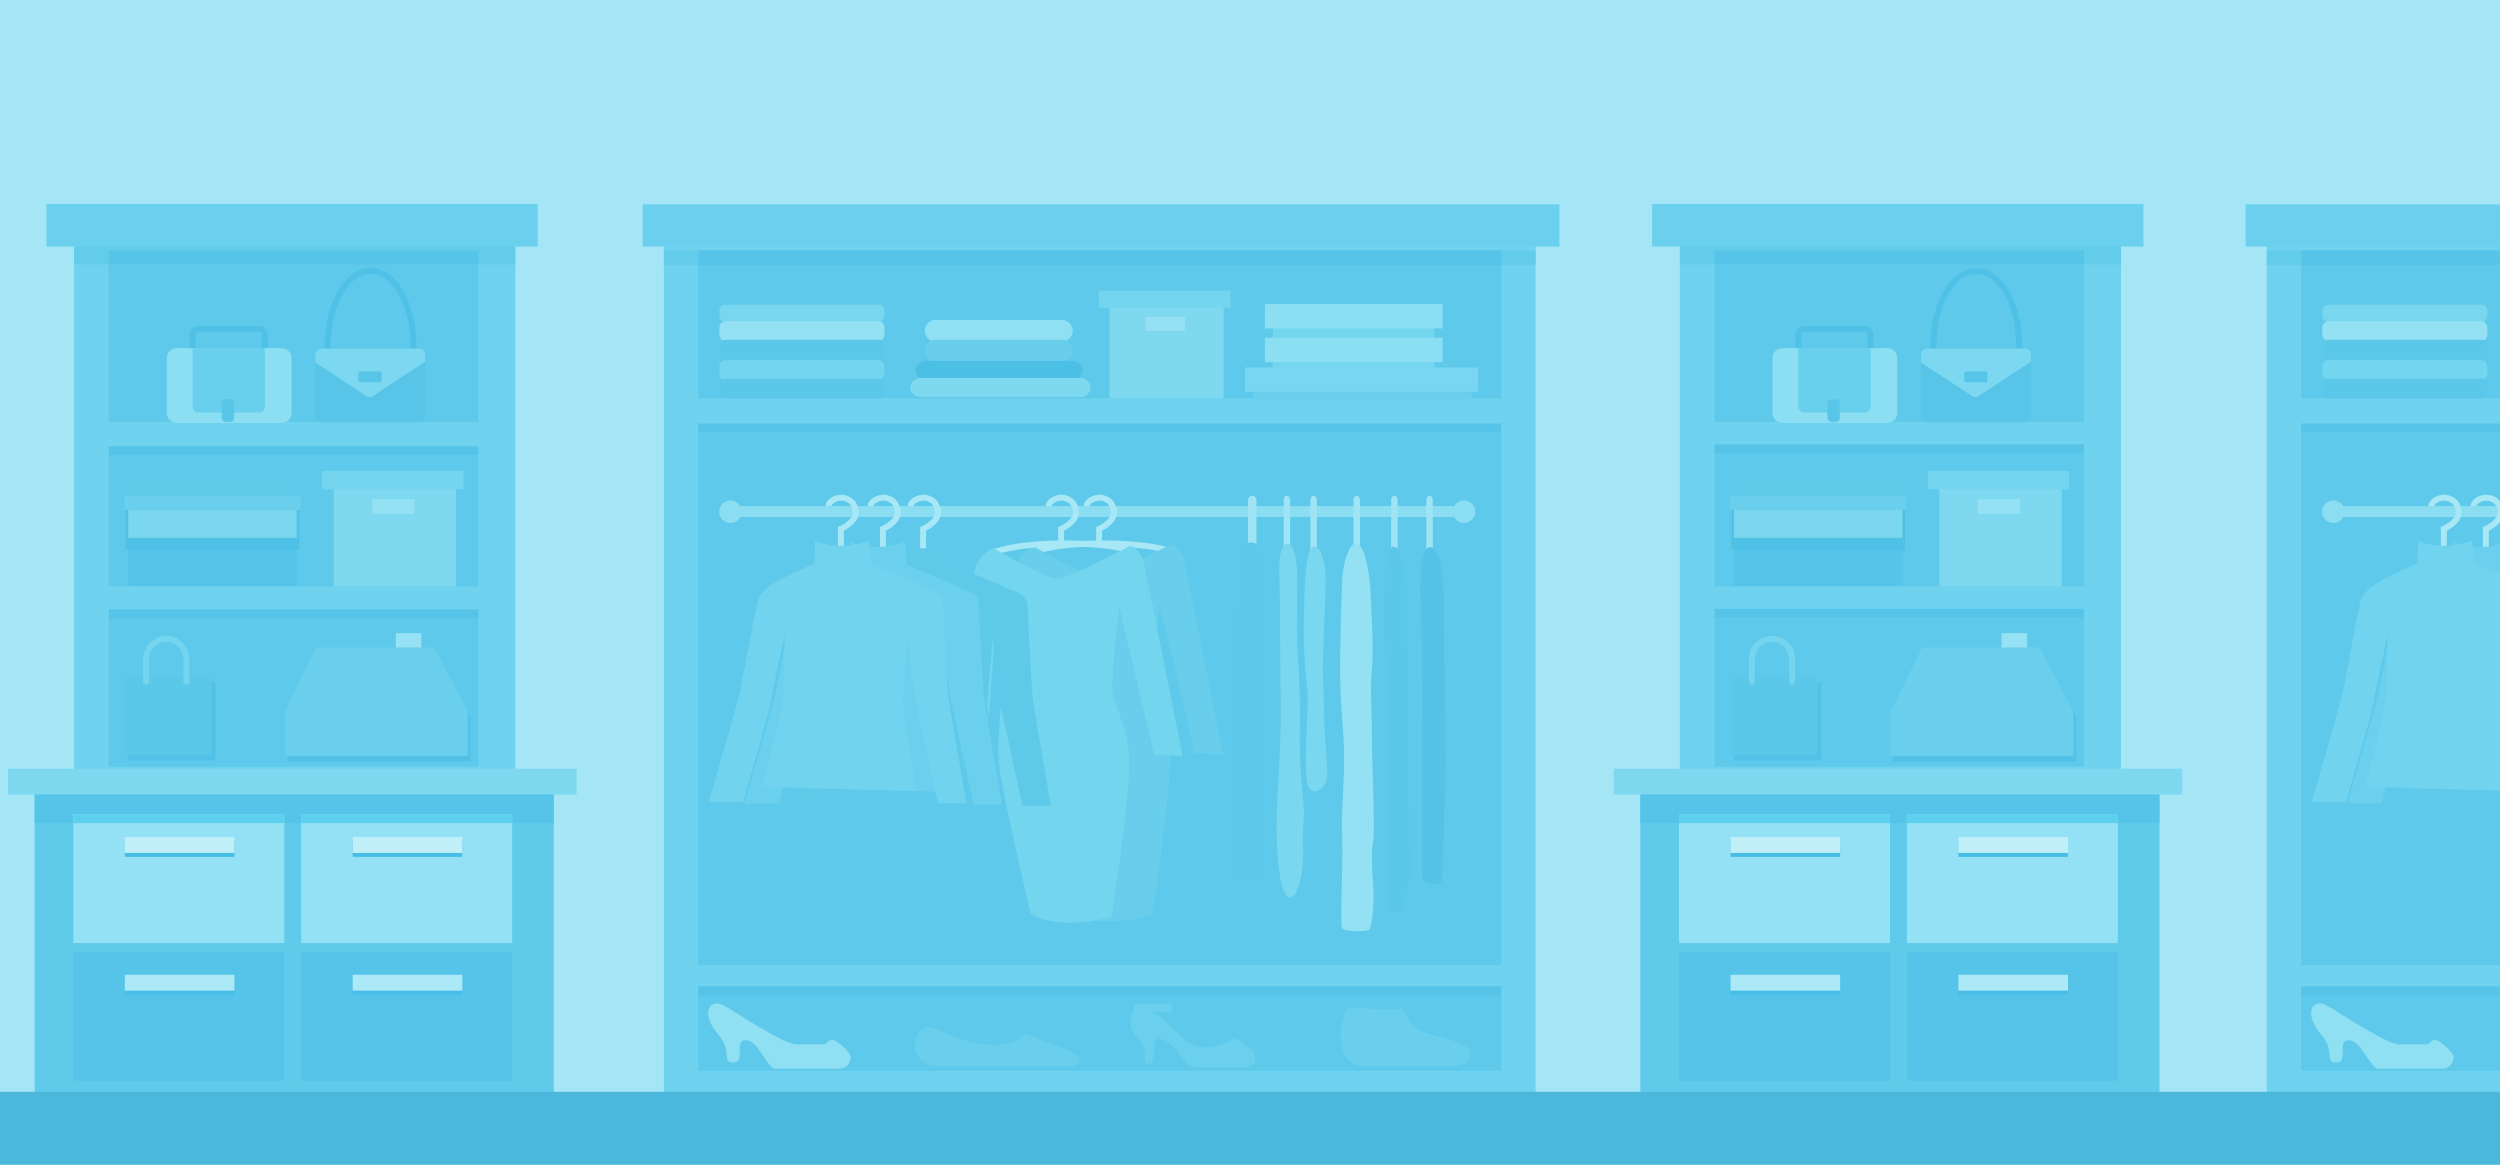 <?xml version="1.0" encoding="utf-8"?>
<!-- Generator: Adobe Illustrator 16.0.0, SVG Export Plug-In . SVG Version: 6.00 Build 0)  -->
<!DOCTYPE svg PUBLIC "-//W3C//DTD SVG 1.1//EN" "http://www.w3.org/Graphics/SVG/1.1/DTD/svg11.dtd">
<svg version="1.1" id="Layer_1" xmlns="http://www.w3.org/2000/svg" xmlns:xlink="http://www.w3.org/1999/xlink" x="0px" y="0px"
	 width="1261.842px" height="587.926px" viewBox="0 0 1261.842 587.926" enable-background="new 0 0 1261.842 587.926"
	 xml:space="preserve">
<rect y="-0.007" fill="#A4E6F6" width="1262.232" height="566.548"/>
<g>
	<rect x="335.088" y="120.463" fill="#6FD2EE" width="439.999" height="436.666"/>
	<rect x="335.088" y="126.464" fill="#63CCEB" width="439.999" height="7.333"/>
	<rect x="352.421" y="214.464" fill="#5EC9EA" width="405.333" height="272.666"/>
	<rect x="352.421" y="126.464" fill="#5EC9EA" width="405.333" height="74.666"/>
	<rect x="352.421" y="126.464" fill="#56C4E8" width="405.333" height="7.333"/>
	<rect x="352.421" y="213.734" fill="#56C4E8" width="405.333" height="4.125"/>
	<rect x="352.421" y="497.797" fill="#5EC9EA" width="405.333" height="42.666"/>
	<rect x="352.421" y="497.942" fill="#56C4E8" width="405.333" height="5.041"/>
	<path fill="#8BDDF2" d="M738.921,252.588c-2.117,0-3.96,1.16-4.939,2.875H373.616c-0.979-1.716-2.823-2.875-4.94-2.875
		c-3.141,0-5.688,2.547-5.688,5.688c0,3.142,2.547,5.688,5.688,5.688c2.169,0,4.054-1.215,5.014-3.001h360.219
		c0.96,1.786,2.844,3.001,5.013,3.001c3.142,0,5.688-2.547,5.688-5.688C744.609,255.135,742.062,252.588,738.921,252.588z"/>
	<path fill="#9FE4F5" d="M634.171,277.838c0,1.174-0.951,2.125-2.125,2.125l0,0c-1.174,0-2.125-0.951-2.125-2.125v-25.5
		c0-1.174,0.951-2.125,2.125-2.125l0,0c1.174,0,2.125,0.951,2.125,2.125V277.838z"/>
	<path fill="#9FE4F5" d="M651.171,277.838c0,1.174-0.728,2.125-1.625,2.125l0,0c-0.897,0-1.625-0.951-1.625-2.125v-25.5
		c0-1.174,0.728-2.125,1.625-2.125l0,0c0.897,0,1.625,0.951,1.625,2.125V277.838z"/>
	<path fill="#9FE4F5" d="M664.671,277.838c0,1.174-0.728,2.125-1.625,2.125l0,0c-0.897,0-1.625-0.951-1.625-2.125v-25.5
		c0-1.174,0.728-2.125,1.625-2.125l0,0c0.897,0,1.625,0.951,1.625,2.125V277.838z"/>
	<path fill="#9FE4F5" d="M686.421,277.838c0,1.174-0.728,2.125-1.625,2.125l0,0c-0.897,0-1.625-0.951-1.625-2.125v-25.5
		c0-1.174,0.728-2.125,1.625-2.125l0,0c0.897,0,1.625,0.951,1.625,2.125V277.838z"/>
	<path fill="#9FE4F5" d="M705.421,277.838c0,1.174-0.728,2.125-1.625,2.125l0,0c-0.897,0-1.625-0.951-1.625-2.125v-25.5
		c0-1.174,0.728-2.125,1.625-2.125l0,0c0.897,0,1.625,0.951,1.625,2.125V277.838z"/>
	<path fill="#9FE4F5" d="M723.171,277.838c0,1.174-0.728,2.125-1.625,2.125l0,0c-0.897,0-1.625-0.951-1.625-2.125v-25.5
		c0-1.174,0.728-2.125,1.625-2.125l0,0c0.897,0,1.625,0.951,1.625,2.125V277.838z"/>
	<g>
		<path fill="#A7E7F6" d="M556.254,274.463h-3v-8.482l0.902-0.394c1.835-0.801,6.598-3.597,6.598-6.875c0-4.123-2.98-6-5.75-6
			c-2.889,0-5,1.809-5,2.75h-3c0-3.009,3.813-5.75,8-5.75c4.242,0,8.75,3.154,8.75,9c0,4.807-5.32,8.059-7.5,9.189V274.463z"/>
	</g>
	<g>
		<path fill="#A7E7F6" d="M520.378,280.495l-1.251-2.727c0.441-0.203,11.095-4.971,36.794-4.971c25.698,0,33.953,3.647,34.292,3.803
			l-1.25,2.728c-0.072-0.032-8.203-3.53-33.042-3.53C530.998,275.797,520.481,280.447,520.378,280.495z"/>
	</g>
	<path fill="#68CEEC" d="M521.921,275.963c0,0,27,15.5,32.25,15.5s36.75-16.75,36.75-16.75s5.25,1.25,7,9s19.5,97.25,19.5,97.25
		l-14.25-0.75l-17.75-74.75c0,0-3.75,32.5-3.5,41.5s9.5,19.5,8.5,41.75s-8.75,72.75-8.75,72.75s-7.25,3.5-21.5,3.5
		s-19.5-4.75-19.5-4.75s-13-55-15.5-71.5s1.5-31,0.5-42.25s-2.5-34.75-2.5-34.75l-4.75,66.75l-13.5-3.5c0,0,5.5-79.5,7.5-88
		S521.921,275.963,521.921,275.963z"/>
	<g>
		<path fill="#A7E7F6" d="M537.087,274.463h-3v-8.482l0.902-0.394c1.835-0.801,6.598-3.597,6.598-6.875c0-4.123-2.98-6-5.75-6
			c-2.889,0-5,1.809-5,2.75h-3c0-3.009,3.813-5.75,8-5.75c4.242,0,8.75,3.154,8.75,9c0,4.807-5.32,8.059-7.5,9.189V274.463z"/>
	</g>
	<g>
		<path fill="#A7E7F6" d="M501.211,280.495l-1.251-2.727c0.441-0.203,11.095-4.971,36.794-4.971c25.698,0,33.953,3.647,34.292,3.803
			l-1.25,2.728c-0.072-0.032-8.203-3.53-33.042-3.53C511.831,275.797,501.315,280.447,501.211,280.495z"/>
	</g>
	<path fill="#74D5EF" d="M501.421,276.713c0,0,27,15.5,32.25,15.5s36.75-16.75,36.75-16.75s5.25,1.25,7,9s19.5,97.25,19.5,97.25
		l-14.25-0.75l-17.75-74.75c0,0-3.75,32.5-3.5,41.5s9.5,19.5,8.5,41.75s-8.75,72.75-8.75,72.75s-7.25,3.5-21.5,3.5
		s-19.5-4.75-19.5-4.75s-13-55-15.5-71.5s1.5-31,0.5-42.25s-2.5-34.75-2.5-34.75l-4.75,66.75l-13.5-3.5c0,0,5.5-79.5,7.5-88
		S501.421,276.713,501.421,276.713z"/>
	<g>
		<path fill="#A7E7F6" d="M425.921,277.463h-3v-11.482l0.902-0.394c1.835-0.801,6.598-3.597,6.598-6.875c0-4.123-2.98-6-5.75-6
			c-2.889,0-5,1.809-5,2.75h-3c0-3.009,3.813-5.75,8-5.75c4.242,0,8.75,3.154,8.75,9c0,4.807-5.32,8.059-7.5,9.189V277.463z"/>
	</g>
	<g>
		<path fill="#A7E7F6" d="M447.171,277.463h-3v-11.482l0.902-0.394c1.835-0.801,6.598-3.597,6.598-6.875c0-4.123-2.98-6-5.75-6
			c-2.889,0-5,1.809-5,2.75h-3c0-3.009,3.813-5.75,8-5.75c4.242,0,8.75,3.154,8.75,9c0,4.807-5.32,8.059-7.5,9.189V277.463z"/>
	</g>
	<g>
		<path fill="#A7E7F6" d="M467.421,277.463h-3v-11.482l0.902-0.394c1.835-0.801,6.598-3.597,6.598-6.875c0-4.123-2.98-6-5.75-6
			c-2.889,0-5,1.809-5,2.75h-3c0-3.009,3.813-5.75,8-5.75c4.242,0,8.75,3.154,8.75,9c0,4.807-5.32,8.059-7.5,9.189V277.463z"/>
	</g>
	<path fill="#5FC9EA" d="M453.754,285.796l0.333-11.667c0,0,4.333,2.667,12.667,2.667s14.667-2.667,14.667-2.667l1,11.667
		c0,0,31,13,34,14.667s2.333,10.666,2.667,16.333s1.667,29.668,2,34.001s9.333,55.999,9.333,55.999h-14.333c0,0-11-50.333-12-55.333
		s-3-30-3-30s-2.333,27-2.667,33s6.667,46,6.667,46l-77.667-2c0,0,10.333-39,10.667-46s0.667-30.667,0.667-30.667
		s-6.666,30.334-7,33.667s-14,50.667-14,50.667h-17.333c0,0,14.667-50.668,15.667-55.001s7.667-42,9-46.333s4.667-7.333,11-10.667
		s6.333-3.333,6.333-3.333L453.754,285.796z"/>
	<path fill="#6BD0ED" d="M429.087,285.129l0.333-11.667c0,0,4.333,2.667,12.667,2.667s14.667-2.667,14.667-2.667l1,11.667
		c0,0,31,13,34,14.667s2.333,10.666,2.667,16.333s1.667,29.668,2,34.001s9.333,55.999,9.333,55.999h-14.333c0,0-11-50.333-12-55.333
		s-3-30-3-30s-2.333,27-2.667,33s6.667,46,6.667,46l-77.667-2c0,0,10.333-39,10.667-46s0.667-30.667,0.667-30.667
		s-6.666,30.334-7,33.667s-14,50.667-14,50.667h-17.333c0,0,14.667-50.668,15.667-55.001s7.667-42,9-46.333s4.667-7.333,11-10.667
		s6.333-3.333,6.333-3.333L429.087,285.129z"/>
	<g>
		<path fill="#78D7EF" d="M446.421,159.463c0,1.657-1.343,3-3,3h-77.333c-1.657,0-3-1.343-3-3v-2.667c0-1.657,1.343-3,3-3h77.333
			c1.657,0,3,1.343,3,3V159.463z"/>
		<path fill="#95E1F4" d="M446.421,168.669c0,1.912-1.343,3.461-3,3.461h-77.333c-1.657,0-3-1.55-3-3.461v-3.077
			c0-1.912,1.343-3.461,3-3.461h77.333c1.657,0,3,1.55,3,3.461V168.669z"/>
		<path fill="#5BC7E9" d="M446.421,178.002c0,1.912-1.343,3.461-3,3.461h-77.333c-1.657,0-3-1.55-3-3.461v-3.077
			c0-1.912,1.343-3.461,3-3.461h77.333c1.657,0,3,1.55,3,3.461V178.002z"/>
		<path fill="#74D5EF" d="M446.421,188.335c0,1.912-1.343,3.461-3,3.461h-77.333c-1.657,0-3-1.55-3-3.461v-3.077
			c0-1.912,1.343-3.461,3-3.461h77.333c1.657,0,3,1.55,3,3.461V188.335z"/>
		<path fill="#5CC8E9" d="M446.421,197.668c0,1.912-1.343,3.461-3,3.461h-77.333c-1.657,0-3-1.55-3-3.461v-3.077
			c0-1.912,1.343-3.461,3-3.461h77.333c1.657,0,3,1.55,3,3.461V197.668z"/>
	</g>
	<g>
		<path fill="#90E0F3" d="M541.421,166.963c0,3.038-2.462,5.5-5.5,5.5h-63.667c-3.038,0-5.5-2.462-5.5-5.5l0,0
			c0-3.038,2.462-5.5,5.5-5.5h63.667C538.958,161.463,541.421,163.926,541.421,166.963L541.421,166.963z"/>
		<path fill="#68CEEC" d="M541.421,176.963c0,3.038-2.462,5.5-5.5,5.5h-63.667c-3.038,0-5.5-2.462-5.5-5.5l0,0
			c0-3.038,2.462-5.5,5.5-5.5h63.667C538.958,171.463,541.421,173.926,541.421,176.963L541.421,176.963z"/>
		<path fill="#4CBFE5" d="M546.421,186.963c0,2.669-2.396,4.833-5.353,4.833H467.44c-2.956,0-5.353-2.164-5.353-4.833l0,0
			c0-2.669,2.396-4.833,5.353-4.833h73.628C544.024,182.13,546.421,184.294,546.421,186.963L546.421,186.963z"/>
		<path fill="#7DD8F0" d="M550.44,195.63c0,2.669-2.396,4.833-5.353,4.833h-80.314c-2.956,0-5.353-2.164-5.353-4.833l0,0
			c0-2.669,2.396-4.833,5.353-4.833h80.314C548.043,190.796,550.44,192.96,550.44,195.63L550.44,195.63z"/>
	</g>
	<g>
		<rect x="560.032" y="154.172" fill="#7DD8F0" width="57.571" height="46.85"/>
		<rect x="554.671" y="146.713" fill="#75D5EF" width="66.428" height="8.624"/>
		<rect x="578.212" y="159.999" fill="#95E1F4" width="19.812" height="6.992"/>
	</g>
	<g>
		<rect x="632.421" y="192.797" fill="#69CFED" width="110.333" height="8.667"/>
		<rect x="642.421" y="162.797" fill="#74D5EF" width="81.667" height="27.667"/>
		<rect x="638.421" y="153.463" fill="#8CDEF2" width="89.667" height="12.333"/>
		<rect x="638.421" y="170.463" fill="#8CDEF2" width="89.667" height="12.333"/>
		<rect x="628.421" y="185.463" fill="#78D6F0" width="117.667" height="12.333"/>
	</g>
	<path fill="#71D3EE" d="M411.087,284.463l0.333-11.667c0,0,4.333,2.667,12.667,2.667s14.667-2.667,14.667-2.667l1,11.667
		c0,0,31,13,34,14.667s2.333,10.666,2.667,16.333s1.667,29.668,2,34.001s9.333,55.999,9.333,55.999h-14.333c0,0-11-50.333-12-55.333
		s-3-30-3-30s-2.333,27-2.667,33s6.667,46,6.667,46l-77.667-2c0,0,10.333-39,10.667-46s0.667-30.667,0.667-30.667
		s-6.666,30.334-7,33.667s-14,50.667-14,50.667h-17.333c0,0,14.667-50.668,15.667-55.001s7.667-42,9-46.333s4.667-7.333,11-10.667
		s6.333-3.333,6.333-3.333L411.087,284.463z"/>
	<path fill="#5DC8EA" d="M631.755,273.797c4.332,0,6.333,7,6.333,21s1,55.665,1,76.332s-1.667,70-1.667,70
		s-8.667,4.668-14.667,0.334c0,0,0.333-49.333,0.667-75s1.334-63.001,1.667-77.334S629.088,273.797,631.755,273.797z"/>
	<path fill="#79D7EF" d="M649.754,274.463c3.28-0.596,5,9.333,5,15.333s-0.332,32.667,0.334,41.667s1.334,20,1,38
		s1.667,33.333,2,38.333s-0.999,10.999-0.333,20.333s-2.334,24.666-6.334,25s-6.334-10.999-7-29.666s2.333-40.334,2-66.667
		s-0.332-57.001-0.666-65.667C645.421,282.463,646.087,275.129,649.754,274.463z"/>
	<path fill="#79D7EF" d="M663.755,275.796c2.994,0.187,5,8.667,5.333,13.667s-1.666,43.667-1.333,51.333s0.667,25.999,1,31.333
		s1.999,18.334,0.666,22.334s-7.999,8.666-9.666,0.333s0.666-40.666,0.333-44.333s-2.333-18.001-2-35.334
		S658.422,275.463,663.755,275.796z"/>
	<path fill="#95E1F4" d="M684.421,274.13c4.333,0,7.001,15.667,7.334,24.333s1.666,28.666,0.666,39.333s0,19.666,0,32.333
		s1.667,49.001,0.667,54.334s-0.667,15.5,0,22.333c0.584,5.979-0.333,22-2.333,22.667s-12.001,1-13.334-1s0.666-34.666,0-46.333
		s1-23.333,1-39s-2-25.001-2-44.334s0.667-36.666,1-46S681.421,274.13,684.421,274.13z"/>
	<path fill="#5BC7E9" d="M704.088,276.13c3.666,0,5.998,15.665,5.999,28.666s1.335,57.666,1.001,72s0.666,59,0.333,66.667
		s-3.667,16.667-3.667,16.667l-7.666,0.333c0,0-1-11.999,0-27.333s1.668-56.667,1.334-73.667s-3.334-36.334-3.001-48.667
		s0.666-29.667,2.333-32.667S704.088,276.13,704.088,276.13z"/>
	<path fill="#54C3E7" d="M722.088,276.13c3.994,0.21,6.667,10.333,6.667,30.333s0.999,70,0.999,78s-2,60.667-2,60.667
		s-6.334,3.667-10-2c0,0,0-42,0-61s0.334-47.999-0.333-66.333S715.755,275.796,722.088,276.13z"/>
	<path fill="#8FE0F3" d="M361.754,506.463c2.985-0.299,10.666,5.667,21,11.667s16,9,19.333,9s11.667,0,13.667,0s2.333-3.667,6-1.667
		s8,6.666,7.667,8.333s-1,5.667-6.333,5.667s-28.667,0-31.667,0s-7.333-9.333-10.667-12.333s-7.333-3-7.333,1.333
		s0,7.667-2.333,7.667s-4,1-4.333-3.667s-1.001-6.332-5.334-11.666S355.088,507.13,361.754,506.463z"/>
	<path fill="#6ACFED" d="M469.088,518.463c3.333,0,12.666,6.666,25.333,8.333s17.667,0.333,23-5c0,0,15,5.667,22.333,8.667
		s6,7.667,1.333,7.667s-62.667,0-68.333,0s-10.667-4.668-11-10.334S465.421,518.463,469.088,518.463z"/>
	<path fill="#6ACFED" d="M680.088,508.463c0,0,20.667,1.666,28,0.666c1.333,5,7,10.334,10,11.667s23.333,5.666,24,9.333
		s-1.334,8-8.667,8s-38.332,0-44.666,0s-11-3.666-12-12.666S680.088,508.463,680.088,508.463z"/>
	<path fill="#6BD0ED" d="M573.088,506.796h18.333v4h-9.333c0,0,6,4.667,10.333,8.667s8,9,16,9s11.667-2.666,13.333-4
		s7,2.999,10,5.666c3,2.667,2.666,8.667-3.667,8.667c-6.333,0-18.333,0-23,0s-6.333-2.667-11.667-9s-10.667-7.334-10.667-2.667
		s-1.333,9.667-1.333,9.667h-3.333c0,0,0-6.001-1-8.667s-6.001-5.666-6.334-10.666S573.088,506.796,573.088,506.796z"/>
	<rect x="324.417" y="103.133" fill="#6BD0ED" width="462.667" height="21.333"/>
</g>
<g>
	<rect x="1144.141" y="119.796" fill="#6FD2EE" width="118.092" height="438.666"/>
	<rect x="1144.141" y="126.464" fill="#63CCEB" width="118.092" height="7.333"/>
	<rect x="1161.474" y="214.464" fill="#5EC9EA" width="100.759" height="272.666"/>
	<rect x="1161.474" y="126.464" fill="#5EC9EA" width="100.759" height="74.666"/>
	<rect x="1161.474" y="126.464" fill="#56C4E8" width="100.759" height="7.333"/>
	<rect x="1161.474" y="213.734" fill="#56C4E8" width="100.759" height="4.125"/>
	<rect x="1161.474" y="497.797" fill="#5EC9EA" width="100.759" height="42.666"/>
	<rect x="1161.474" y="497.942" fill="#56C4E8" width="100.759" height="5.041"/>
	<path fill="#8BDDF2" d="M1262.232,255.463h-79.563c-0.979-1.716-2.823-2.875-4.94-2.875c-3.142,0-5.688,2.547-5.688,5.688
		c0,3.142,2.547,5.688,5.688,5.688c2.169,0,4.054-1.215,5.014-3.001h79.49V255.463z"/>
	<g>
		<path fill="#A7E7F6" d="M1234.974,277.463h-3v-11.482l0.902-0.394c1.835-0.801,6.598-3.597,6.598-6.875c0-4.123-2.98-6-5.75-6
			c-2.889,0-5,1.809-5,2.75h-3c0-3.009,3.812-5.75,8-5.75c4.242,0,8.75,3.154,8.75,9c0,4.807-5.32,8.059-7.5,9.189V277.463z"/>
	</g>
	<path fill="#A7E7F6" d="M1262.232,253.544c-1.676-2.507-4.519-3.831-7.259-3.831c-4.188,0-8,2.741-8,5.75h3
		c0-0.941,2.111-2.75,5-2.75c2.77,0,5.75,1.877,5.75,6c0,3.278-4.763,6.074-6.598,6.875l-0.902,0.394v11.482h3v-9.561
		c1.446-0.75,4.269-2.439,6.009-4.892V253.544z"/>
	<path fill="#6BD0ED" d="M1211.808,397.796l50.425,1.299V274.627c-2.652,0.718-6.573,1.502-11.093,1.502
		c-8.333,0-12.666-2.667-12.666-2.667l-0.334,11.667l-11.332,5c0,0,0,0-6.334,3.333s-9.666,6.333-11,10.667s-8,42-9,46.333
		s-15.666,55.001-15.666,55.001h17.332c0,0,13.668-47.334,14.001-50.667s6.999-33.667,6.999-33.667s-0.332,23.667-0.666,30.667
		S1211.808,397.796,1211.808,397.796z"/>
	<g>
		<path fill="#78D7EF" d="M1255.474,159.463c0,1.657-1.344,3-3,3h-77.334c-1.656,0-3-1.343-3-3v-2.667c0-1.657,1.344-3,3-3h77.334
			c1.656,0,3,1.343,3,3V159.463z"/>
		<path fill="#95E1F4" d="M1255.474,168.669c0,1.912-1.344,3.461-3,3.461h-77.334c-1.656,0-3-1.55-3-3.461v-3.077
			c0-1.912,1.344-3.461,3-3.461h77.334c1.656,0,3,1.55,3,3.461V168.669z"/>
		<path fill="#5BC7E9" d="M1255.474,178.002c0,1.912-1.344,3.461-3,3.461h-77.334c-1.656,0-3-1.55-3-3.461v-3.077
			c0-1.912,1.344-3.461,3-3.461h77.334c1.656,0,3,1.55,3,3.461V178.002z"/>
		<path fill="#74D5EF" d="M1255.474,188.335c0,1.912-1.344,3.461-3,3.461h-77.334c-1.656,0-3-1.55-3-3.461v-3.077
			c0-1.912,1.344-3.461,3-3.461h77.334c1.656,0,3,1.55,3,3.461V188.335z"/>
		<path fill="#5CC8E9" d="M1255.474,197.668c0,1.912-1.344,3.461-3,3.461h-77.334c-1.656,0-3-1.55-3-3.461v-3.077
			c0-1.912,1.344-3.461,3-3.461h77.334c1.656,0,3,1.55,3,3.461V197.668z"/>
	</g>
	<path fill="#71D3EE" d="M1247.808,272.797c0,0-6.334,2.667-14.668,2.667c-8.333,0-12.666-2.667-12.666-2.667l-0.334,11.667
		l-11.332,5c0,0,0,0-6.334,3.333s-9.666,6.333-11,10.667s-8,42-9,46.333s-15.666,55.001-15.666,55.001h17.332
		c0,0,13.668-47.334,14.001-50.667s6.999-33.667,6.999-33.667s-0.332,23.667-0.666,30.667s-10.666,46-10.666,46l68.425,1.762V290.13
		c-7.164-3.042-13.425-5.667-13.425-5.667L1247.808,272.797z"/>
	<path fill="#8FE0F3" d="M1170.808,506.463c2.984-0.299,10.666,5.667,20.999,11.667s16,9,19.333,9c3.334,0,11.668,0,13.668,0
		s2.332-3.667,5.999-1.667s8.001,6.666,7.667,8.333s-1,5.667-6.334,5.667c-5.332,0-28.666,0-31.666,0s-7.333-9.333-10.666-12.333
		c-3.334-3-7.334-3-7.334,1.333s0,7.667-2.334,7.667c-2.332,0-4,1-4.332-3.667c-0.334-4.667-1.002-6.332-5.334-11.666
		C1166.14,515.463,1164.141,507.13,1170.808,506.463z"/>
	<rect x="1133.47" y="103.133" fill="#6BD0ED" width="128.763" height="21.333"/>
</g>
<g id="Layer_2">
	<g>
		<rect x="37.42" y="122.463" fill="#6FD2EE" width="222.667" height="270.667"/>
		<rect x="54.921" y="307.463" fill="#5EC9EA" width="186.5" height="79.5"/>
		<rect x="54.921" y="225.463" fill="#5EC9EA" width="186.5" height="70.5"/>
		<rect x="54.921" y="126.463" fill="#5EC9EA" width="186.5" height="86.5"/>
		<g>
			<rect x="64.754" y="344.462" fill="#51C1E7" width="44" height="39.334"/>
			<rect x="62.754" y="341.796" fill="#5BC7E9" width="44" height="39.334"/>
			<g>
				<path fill="#75D5EF" d="M94.087,345.63c-0.829,0-1.5-0.672-1.5-1.5v-11.5c0-4.779-3.888-8.667-8.667-8.667
					s-8.667,3.888-8.667,8.667v11.5c0,0.828-0.671,1.5-1.5,1.5s-1.5-0.672-1.5-1.5v-11.5c0-6.434,5.234-11.667,11.667-11.667
					s11.667,5.233,11.667,11.667v11.5C95.587,344.958,94.916,345.63,94.087,345.63z"/>
			</g>
		</g>
		<g>
			<polygon fill="#51C1E7" points="237.421,362.13 220.421,329.796 161.088,329.796 145.088,362.13 145.088,384.463 
				237.421,384.463 			"/>
			<g>
				<rect x="199.781" y="319.571" fill="#96E1F4" width="12.91" height="12.242"/>
				<polygon fill="#6ACFED" points="236.088,359.13 219.088,326.796 159.754,326.796 143.754,359.13 143.754,381.463 
					236.088,381.463 				"/>
			</g>
		</g>
		<g>
			<rect x="168.421" y="245.713" fill="#7DD8F0" width="61.75" height="50.25"/>
			<rect x="162.671" y="237.713" fill="#75D5EF" width="71.25" height="9.25"/>
			<rect x="187.921" y="251.963" fill="#95E1F4" width="21.25" height="7.5"/>
		</g>
		<g>
			<rect x="64.754" y="275.797" fill="#56C4E8" width="85" height="20"/>
			<rect x="63.421" y="255.464" fill="#4FC0E6" width="87.666" height="22"/>
			<rect x="64.754" y="256.13" fill="#7AD7EF" width="85" height="15.333"/>
			<rect x="62.754" y="249.463" fill="#69CFEC" width="89" height="8"/>
			<rect x="62.754" y="238.713" fill="#5FC9EA" width="89" height="11.5"/>
		</g>
		<g>
			<g>
				<path fill="#4FC1E6" d="M166.512,192.069c-1.695-5.502-2.591-11.719-2.591-17.98c0-21.436,10.374-38.875,23.125-38.875
					s23.125,17.439,23.125,38.875c0,5.981-0.777,11.713-2.311,17.039l-2.883-0.83c1.456-5.056,2.193-10.509,2.193-16.209
					c0-19.782-9.028-35.875-20.125-35.875s-20.125,16.093-20.125,35.875c0,5.966,0.85,11.878,2.458,17.097L166.512,192.069z"/>
			</g>
			<path fill="#58C5E8" d="M214.671,210.213c0,1.657-1.343,3-3,3h-49.5c-1.657,0-3-1.343-3-3v-31.25c0-1.657,1.343-3,3-3h49.5
				c1.657,0,3,1.343,3,3V210.213z"/>
			<path fill="#7CD8F0" d="M211.671,175.963h-49.5c-1.657,0-3,1.343-3,3v4l25.254,16.629c1.171,1.171,3.071,1.171,4.242,0
				l25.633-16.879c0.076-0.076,0.203-0.187,0.371-0.327v-3.423C214.671,177.307,213.328,175.963,211.671,175.963z"/>
			<path fill="#57C5E8" d="M192.671,191.963c0,0.552-0.448,1-1,1h-9.75c-0.552,0-1-0.448-1-1v-3.5c0-0.552,0.448-1,1-1h9.75
				c0.552,0,1,0.448,1,1V191.963z"/>
		</g>
		<g>
			<g>
				<path fill="#4FC1E6" d="M130.671,209.713h-30.5c-2.481,0-4.5-2.019-4.5-4.5v-36.25c0-2.481,2.019-4.5,4.5-4.5h30.5
					c2.481,0,4.5,2.019,4.5,4.5v36.25C135.171,207.695,133.152,209.713,130.671,209.713z M100.171,167.463
					c-0.827,0-1.5,0.673-1.5,1.5v36.25c0,0.827,0.673,1.5,1.5,1.5h30.5c0.827,0,1.5-0.673,1.5-1.5v-36.25c0-0.827-0.673-1.5-1.5-1.5
					H100.171z"/>
			</g>
			<path fill="#8CDEF2" d="M147.171,208.463c0,2.761-2.239,5-5,5h-53c-2.761,0-5-2.239-5-5v-27.75c0-2.761,2.239-5,5-5h53
				c2.761,0,5,2.239,5,5V208.463z"/>
			<path fill="#68CFEC" d="M97.171,175.713v29.5c0,1.657,1.343,3,3,3h30.5c1.657,0,3-1.343,3-3v-29.5H97.171z"/>
			<path fill="#59C6E8" d="M118.171,210.963c0,1.104-0.896,2-2,2h-2.25c-1.104,0-2-0.896-2-2v-7.5c0-1.104,0.896-2,2-2h2.25
				c1.104,0,2,0.896,2,2V210.963z"/>
		</g>
		<rect x="37.42" y="122.463" fill="#63CCEB" width="222.667" height="11"/>
		<rect x="54.921" y="126.463" fill="#56C4E8" width="186.5" height="7"/>
		<rect x="54.921" y="225.276" fill="#56C4E8" width="186.5" height="4.375"/>
		<rect x="54.921" y="307.776" fill="#56C4E8" width="186.5" height="4.375"/>
		<rect x="23.421" y="102.963" fill="#6BD0ED" width="248" height="21.5"/>
	</g>
	<rect x="17.5" y="400" fill="#60CAEA" width="262" height="156.5"/>
	<rect x="17.5" y="400" fill="#56C4E8" width="262" height="15.463"/>
	<g>
		<rect x="37" y="480.5" fill="#56C4E8" width="106.5" height="65"/>
		<rect x="62.999" y="494" fill="#48BDE5" width="55.333" height="8"/>
		<rect x="62.999" y="492" fill="#ABE9F7" width="55.333" height="8"/>
	</g>
	<g>
		<rect x="152" y="480.5" fill="#56C4E8" width="106.5" height="65"/>
		<rect x="177.999" y="494" fill="#48BDE5" width="55.333" height="8"/>
		<rect x="177.999" y="492" fill="#ABE9F7" width="55.333" height="8"/>
	</g>
	<g>
		<rect x="37" y="411" fill="#94E0F4" width="106.5" height="65"/>
		<rect x="62.999" y="424.5" fill="#48BDE5" width="55.333" height="8"/>
		<rect x="62.999" y="422.5" fill="#C1EFF7" width="55.333" height="8"/>
	</g>
	<g>
		<rect x="152" y="411" fill="#94E0F4" width="106.5" height="65"/>
		<rect x="177.999" y="424.5" fill="#48BDE5" width="55.333" height="8"/>
		<rect x="177.999" y="422.5" fill="#C1EFF7" width="55.333" height="8"/>
	</g>
	<rect x="4" y="388" fill="#7DD8F0" width="287" height="13"/>
	<rect x="37" y="411" fill="#5ED0EF" width="106.5" height="4.463"/>
	<rect x="152" y="411" fill="#5ED0EF" width="106.5" height="4.463"/>
	<g>
		<rect x="847.88" y="122.463" fill="#6FD2EE" width="222.666" height="270.667"/>
		<rect x="865.38" y="307.463" fill="#5EC9EA" width="186.5" height="79.5"/>
		<rect x="865.38" y="225.463" fill="#5EC9EA" width="186.5" height="70.5"/>
		<rect x="865.38" y="126.463" fill="#5EC9EA" width="186.5" height="86.5"/>
		<g>
			<rect x="875.214" y="344.462" fill="#51C1E7" width="44" height="39.334"/>
			<rect x="873.214" y="341.796" fill="#5BC7E9" width="44" height="39.334"/>
			<g>
				<path fill="#75D5EF" d="M904.546,345.63c-0.828,0-1.5-0.672-1.5-1.5v-11.5c0-4.779-3.887-8.667-8.666-8.667
					s-8.667,3.888-8.667,8.667v11.5c0,0.828-0.671,1.5-1.5,1.5s-1.5-0.672-1.5-1.5v-11.5c0-6.434,5.233-11.667,11.667-11.667
					s11.666,5.233,11.666,11.667v11.5C906.046,344.958,905.375,345.63,904.546,345.63z"/>
			</g>
		</g>
		<g>
			<polygon fill="#51C1E7" points="1047.88,362.13 1030.88,329.796 971.547,329.796 955.547,362.13 955.547,384.463 
				1047.88,384.463 			"/>
			<g>
				<rect x="1010.239" y="319.571" fill="#96E1F4" width="12.91" height="12.242"/>
				<polygon fill="#6ACFED" points="1046.547,359.13 1029.547,326.796 970.214,326.796 954.214,359.13 954.214,381.463 
					1046.547,381.463 				"/>
			</g>
		</g>
		<g>
			<rect x="978.88" y="245.713" fill="#7DD8F0" width="61.75" height="50.25"/>
			<rect x="973.13" y="237.713" fill="#75D5EF" width="71.25" height="9.25"/>
			<rect x="998.38" y="251.963" fill="#95E1F4" width="21.25" height="7.5"/>
		</g>
		<g>
			<rect x="875.214" y="275.797" fill="#56C4E8" width="85" height="20"/>
			<rect x="873.88" y="255.464" fill="#4FC0E6" width="87.666" height="22"/>
			<rect x="875.214" y="256.13" fill="#7AD7EF" width="85" height="15.333"/>
			<rect x="873.214" y="249.463" fill="#69CFEC" width="89" height="8"/>
			<rect x="873.214" y="238.713" fill="#5FC9EA" width="89" height="11.5"/>
		</g>
		<g>
			<g>
				<path fill="#4FC1E6" d="M976.971,192.069c-1.694-5.502-2.591-11.719-2.591-17.98c0-21.436,10.374-38.875,23.125-38.875
					s23.125,17.439,23.125,38.875c0,5.981-0.777,11.713-2.311,17.039l-2.883-0.83c1.455-5.056,2.193-10.509,2.193-16.209
					c0-19.782-9.027-35.875-20.125-35.875s-20.125,16.093-20.125,35.875c0,5.966,0.85,11.878,2.458,17.097L976.971,192.069z"/>
			</g>
			<path fill="#58C5E8" d="M1025.13,210.213c0,1.657-1.344,3-3,3h-49.5c-1.656,0-3-1.343-3-3v-31.25c0-1.657,1.344-3,3-3h49.5
				c1.656,0,3,1.343,3,3V210.213z"/>
			<path fill="#7CD8F0" d="M1022.13,175.963h-49.5c-1.656,0-3,1.343-3,3v4l25.254,16.629c1.172,1.171,3.07,1.171,4.242,0
				l25.633-16.879c0.076-0.076,0.203-0.187,0.371-0.327v-3.423C1025.13,177.307,1023.786,175.963,1022.13,175.963z"/>
			<path fill="#57C5E8" d="M1003.13,191.963c0,0.552-0.447,1-1,1h-9.75c-0.553,0-1-0.448-1-1v-3.5c0-0.552,0.447-1,1-1h9.75
				c0.553,0,1,0.448,1,1V191.963z"/>
		</g>
		<g>
			<g>
				<path fill="#4FC1E6" d="M941.13,209.713h-30.5c-2.481,0-4.5-2.019-4.5-4.5v-36.25c0-2.481,2.019-4.5,4.5-4.5h30.5
					c2.481,0,4.5,2.019,4.5,4.5v36.25C945.63,207.695,943.611,209.713,941.13,209.713z M910.63,167.463c-0.827,0-1.5,0.673-1.5,1.5
					v36.25c0,0.827,0.673,1.5,1.5,1.5h30.5c0.827,0,1.5-0.673,1.5-1.5v-36.25c0-0.827-0.673-1.5-1.5-1.5H910.63z"/>
			</g>
			<path fill="#8CDEF2" d="M957.63,208.463c0,2.761-2.238,5-5,5h-53c-2.762,0-5-2.239-5-5v-27.75c0-2.761,2.238-5,5-5h53
				c2.762,0,5,2.239,5,5V208.463z"/>
			<path fill="#68CFEC" d="M907.63,175.713v29.5c0,1.657,1.344,3,3,3h30.5c1.656,0,3-1.343,3-3v-29.5H907.63z"/>
			<path fill="#59C6E8" d="M928.63,210.963c0,1.104-0.896,2-2,2h-2.25c-1.104,0-2-0.896-2-2v-7.5c0-1.104,0.896-2,2-2h2.25
				c1.104,0,2,0.896,2,2V210.963z"/>
		</g>
		<rect x="847.88" y="122.463" fill="#63CCEB" width="222.666" height="11"/>
		<rect x="865.38" y="126.463" fill="#56C4E8" width="186.5" height="7"/>
		<rect x="865.38" y="224.276" fill="#56C4E8" width="186.5" height="4.375"/>
		<rect x="865.38" y="307.276" fill="#56C4E8" width="186.5" height="4.375"/>
		<rect x="833.88" y="102.963" fill="#6BD0ED" width="248" height="21.5"/>
	</g>
	<rect x="827.959" y="400" fill="#60CAEA" width="262" height="156.5"/>
	<rect x="827.959" y="400" fill="#56C4E8" width="262" height="15.463"/>
	<g>
		<rect x="847.459" y="480.5" fill="#56C4E8" width="106.5" height="65"/>
		<rect x="873.458" y="494" fill="#48BDE5" width="55.333" height="8"/>
		<rect x="873.458" y="492" fill="#ABE9F7" width="55.333" height="8"/>
	</g>
	<g>
		<rect x="962.459" y="480.5" fill="#56C4E8" width="106.5" height="65"/>
		<rect x="988.458" y="494" fill="#48BDE5" width="55.333" height="8"/>
		<rect x="988.458" y="492" fill="#ABE9F7" width="55.333" height="8"/>
	</g>
	<g>
		<rect x="847.459" y="411" fill="#94E0F4" width="106.5" height="65"/>
		<rect x="873.458" y="424.5" fill="#48BDE5" width="55.333" height="8"/>
		<rect x="873.458" y="422.5" fill="#C1EFF7" width="55.333" height="8"/>
	</g>
	<g>
		<rect x="962.459" y="411" fill="#94E0F4" width="106.5" height="65"/>
		<rect x="988.458" y="424.5" fill="#48BDE5" width="55.333" height="8"/>
		<rect x="988.458" y="422.5" fill="#C1EFF7" width="55.333" height="8"/>
	</g>
	<rect x="814.459" y="388" fill="#7DD8F0" width="287" height="13"/>
	<rect x="847.459" y="411" fill="#5ED0EF" width="106.5" height="4.463"/>
	<rect x="962.459" y="411" fill="#5ED0EF" width="106.5" height="4.463"/>
	<rect y="551.079" fill="#4AB7DB" width="1262.232" height="36.848"/>
</g>
</svg>
